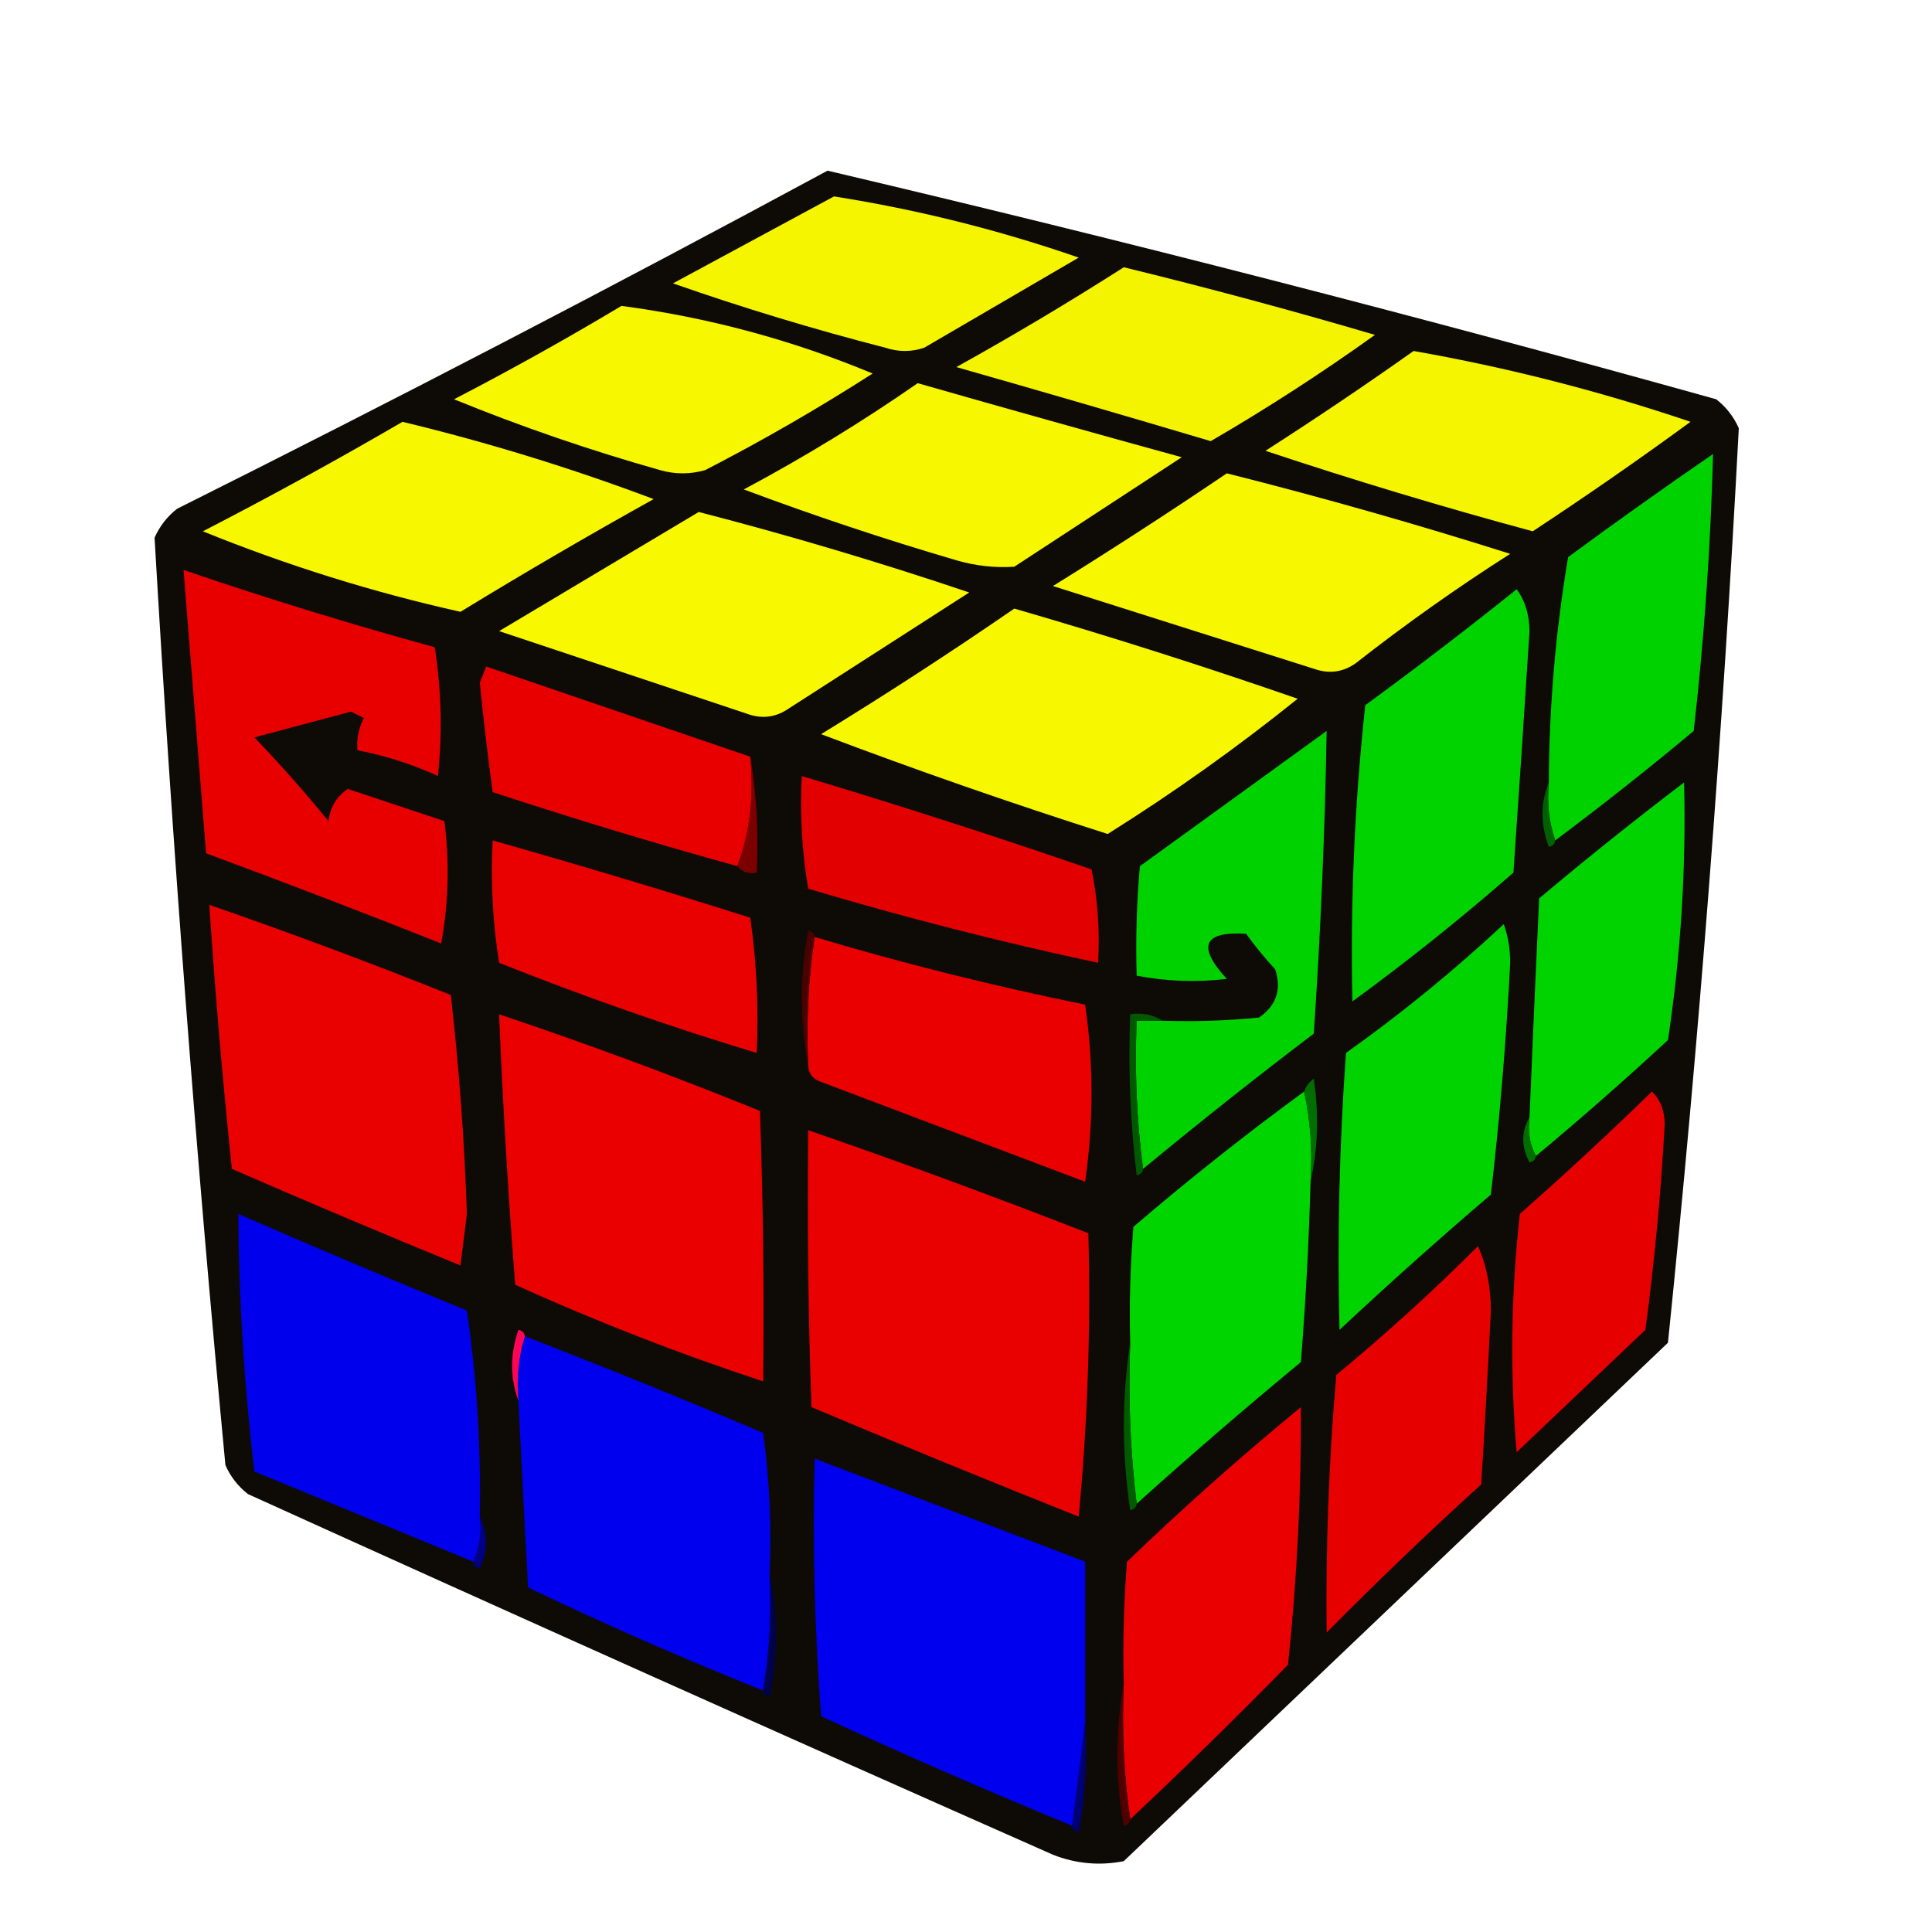 <?xml version="1.0" encoding="UTF-8"?>
<!DOCTYPE svg PUBLIC "-//W3C//DTD SVG 1.1//EN" "http://www.w3.org/Graphics/SVG/1.1/DTD/svg11.dtd">
<svg xmlns="http://www.w3.org/2000/svg" version="1.1" width="300px" height="300px" style="shape-rendering:geometricPrecision; text-rendering:geometricPrecision; image-rendering:optimizeQuality; fill-rule:evenodd; clip-rule:evenodd" xmlns:xlink="http://www.w3.org/1999/xlink">
<g><path style="opacity:0.97" fill="#080501" d="M 128.5,26.5 C 174.702,37.384 220.702,49.217 266.5,62C 268.049,63.214 269.215,64.714 270,66.5C 267.505,113.93 263.839,161.263 259,208.5C 230.833,235.333 202.667,262.167 174.5,289C 170.739,289.738 167.072,289.405 163.5,288C 121.75,269.527 80.083,250.861 38.5,232C 36.951,230.786 35.785,229.286 35,227.5C 30.448,179.543 26.781,131.543 24,83.5C 24.785,81.714 25.951,80.214 27.5,79C 61.542,61.981 95.209,44.481 128.5,26.5 Z"/></g>
<g><path style="opacity:1" fill="#f5f500" d="M 129.5,30.5 C 142.449,32.538 155.115,35.705 167.5,40C 159.5,44.667 151.5,49.333 143.5,54C 141.5,54.667 139.5,54.667 137.5,54C 126.305,51.121 115.305,47.787 104.5,44C 112.927,39.457 121.26,34.957 129.5,30.5 Z"/></g>
<g><path style="opacity:1" fill="#f4f400" d="M 174.5,41.5 C 187.585,44.695 200.585,48.195 213.5,52C 205.259,57.909 196.759,63.409 188,68.5C 174.856,64.589 161.689,60.756 148.5,57C 157.395,52.059 166.062,46.892 174.5,41.5 Z"/></g>
<g><path style="opacity:1" fill="#f7f700" d="M 96.5,47.5 C 109.977,49.285 122.977,52.785 135.5,58C 127.092,63.4 118.425,68.4 109.5,73C 107.167,73.667 104.833,73.667 102.5,73C 91.576,69.915 80.909,66.248 70.5,62C 79.39,57.392 88.057,52.559 96.5,47.5 Z"/></g>
<g><path style="opacity:1" fill="#f5f500" d="M 219.5,54.5 C 234.098,57.066 248.431,60.733 262.5,65.5C 254.461,71.376 246.294,77.043 238,82.5C 223.992,78.718 210.159,74.551 196.5,70C 204.344,64.97 212.011,59.804 219.5,54.5 Z"/></g>
<g><path style="opacity:1" fill="#f7f700" d="M 142.5,59.5 C 156.098,63.39 169.765,67.224 183.5,71C 174.833,76.667 166.167,82.333 157.5,88C 154.485,88.201 151.485,87.868 148.5,87C 137.352,83.729 126.352,80.062 115.5,76C 124.897,70.977 133.897,65.477 142.5,59.5 Z"/></g>
<g><path style="opacity:1" fill="#f7f700" d="M 62.5,65.5 C 75.739,68.691 88.739,72.691 101.5,77.5C 91.37,83.134 81.37,88.967 71.5,95C 57.894,91.966 44.56,87.799 31.5,82.5C 42.056,77.059 52.389,71.392 62.5,65.5 Z"/></g>
<g><path style="opacity:1" fill="#00d200" d="M 241.5,130.5 C 240.523,127.713 240.19,124.713 240.5,121.5C 240.548,109.726 241.548,98.06 243.5,86.5C 250.912,81.044 258.412,75.71 266,70.5C 265.624,84.849 264.624,99.182 263,113.5C 255.958,119.381 248.792,125.047 241.5,130.5 Z"/></g>
<g><path style="opacity:1" fill="#f7f700" d="M 190.5,73.5 C 205.298,77.226 219.965,81.392 234.5,86C 226.222,91.278 218.222,96.945 210.5,103C 208.635,104.301 206.635,104.635 204.5,104C 190.85,99.668 177.183,95.335 163.5,91C 172.675,85.304 181.675,79.47 190.5,73.5 Z"/></g>
<g><path style="opacity:1" fill="#f8f800" d="M 108.5,79.5 C 122.61,83.146 136.61,87.313 150.5,92C 141.167,98 131.833,104 122.5,110C 120.635,111.301 118.635,111.635 116.5,111C 103.489,106.663 90.489,102.33 77.5,98C 87.897,91.807 98.23,85.641 108.5,79.5 Z"/></g>
<g><path style="opacity:1" fill="#e80000" d="M 28.5,88.5 C 41.386,92.907 54.386,96.907 67.5,100.5C 68.546,107.13 68.713,113.797 68,120.5C 63.996,118.665 59.83,117.332 55.5,116.5C 55.357,114.738 55.691,113.071 56.5,111.5C 55.833,111.167 55.167,110.833 54.5,110.5C 49.494,111.834 44.494,113.167 39.5,114.5C 43.519,118.685 47.352,123.018 51,127.5C 51.265,125.349 52.265,123.682 54,122.5C 59.027,124.176 64.027,125.842 69,127.5C 69.831,133.859 69.664,140.193 68.5,146.5C 56.374,141.685 44.207,137.019 32,132.5C 30.833,117.826 29.666,103.16 28.5,88.5 Z"/></g>
<g><path style="opacity:1" fill="#00d300" d="M 235.5,91.5 C 236.8,93.223 237.467,95.39 237.5,98C 236.706,110.502 235.872,123.002 235,135.5C 226.955,142.547 218.622,149.213 210,155.5C 209.669,140.133 210.335,124.8 212,109.5C 220.018,103.636 227.852,97.636 235.5,91.5 Z"/></g>
<g><path style="opacity:1" fill="#f7f700" d="M 157.5,94.5 C 172.297,98.792 186.964,103.458 201.5,108.5C 192.097,116.065 182.263,123.065 172,129.5C 156.983,124.717 142.15,119.551 127.5,114C 137.735,107.725 147.735,101.225 157.5,94.5 Z"/></g>
<g><path style="opacity:1" fill="#e80000" d="M 116.5,117.5 C 117.117,123.598 116.45,129.265 114.5,134.5C 101.762,130.977 89.095,127.143 76.5,123C 75.74,117.393 75.073,111.727 74.5,106C 74.833,105.167 75.167,104.333 75.5,103.5C 89.179,108.171 102.846,112.837 116.5,117.5 Z"/></g>
<g><path style="opacity:1" fill="#00d200" d="M 177.5,181.5 C 176.508,174.018 176.175,166.352 176.5,158.5C 177.833,158.5 179.167,158.5 180.5,158.5C 185.511,158.666 190.511,158.499 195.5,158C 198.207,156.136 199.041,153.636 198,150.5C 196.38,148.759 194.88,146.925 193.5,145C 186.838,144.596 185.838,146.929 190.5,152C 185.806,152.564 181.14,152.397 176.5,151.5C 176.334,145.824 176.501,140.157 177,134.5C 186.667,127.5 196.333,120.5 206,113.5C 205.734,129.155 205.067,144.822 204,160.5C 195.004,167.333 186.171,174.333 177.5,181.5 Z"/></g>
<g><path style="opacity:1" fill="#e30000" d="M 124.5,120.5 C 139.574,125.024 154.574,129.858 169.5,135C 170.469,139.737 170.803,144.57 170.5,149.5C 155.372,146.275 140.372,142.442 125.5,138C 124.525,132.259 124.192,126.425 124.5,120.5 Z"/></g>
<g><path style="opacity:1" fill="#00d300" d="M 238.5,179.5 C 237.539,177.735 237.205,175.735 237.5,173.5C 237.97,162.169 238.47,150.835 239,139.5C 246.356,133.31 253.856,127.31 261.5,121.5C 261.833,134.835 261,148.169 259,161.5C 252.295,167.709 245.462,173.709 238.5,179.5 Z"/></g>
<g><path style="opacity:1" fill="#7d0000" d="M 116.5,117.5 C 117.49,123.31 117.823,129.31 117.5,135.5C 116.209,135.737 115.209,135.404 114.5,134.5C 116.45,129.265 117.117,123.598 116.5,117.5 Z"/></g>
<g><path style="opacity:1" fill="#006002" d="M 240.5,121.5 C 240.19,124.713 240.523,127.713 241.5,130.5C 241.44,131.043 241.107,131.376 240.5,131.5C 239.194,128.02 239.194,124.687 240.5,121.5 Z"/></g>
<g><path style="opacity:1" fill="#e90000" d="M 76.5,130.5 C 89.88,134.293 103.213,138.293 116.5,142.5C 117.497,149.468 117.83,156.468 117.5,163.5C 104.001,159.422 90.667,154.756 77.5,149.5C 76.504,143.202 76.17,136.868 76.5,130.5 Z"/></g>
<g><path style="opacity:1" fill="#e90000" d="M 32.5,140.5 C 45.12,144.873 57.62,149.54 70,154.5C 71.286,165.779 72.119,177.113 72.5,188.5C 72.167,191.167 71.833,193.833 71.5,196.5C 59.594,191.629 47.761,186.629 36,181.5C 34.575,167.844 33.408,154.177 32.5,140.5 Z"/></g>
<g><path style="opacity:1" fill="#00d300" d="M 233.5,143.5 C 234.162,145.304 234.495,147.304 234.5,149.5C 233.89,161.537 232.89,173.537 231.5,185.5C 223.518,192.315 215.684,199.315 208,206.5C 207.637,192.158 207.97,177.825 209,163.5C 217.646,157.348 225.813,150.681 233.5,143.5 Z"/></g>
<g><path style="opacity:1" fill="#ea0000" d="M 126.5,145.5 C 140.309,149.619 154.309,153.119 168.5,156C 169.817,165.107 169.817,174.273 168.5,183.5C 154.833,178.333 141.167,173.167 127.5,168C 126.244,167.583 125.577,166.75 125.5,165.5C 125.176,158.646 125.509,151.979 126.5,145.5 Z"/></g>
<g><path style="opacity:1" fill="#eb0000" d="M 77.5,157.5 C 91.157,162.078 104.657,167.078 118,172.5C 118.5,186.496 118.667,200.496 118.5,214.5C 105.427,210.196 92.594,205.196 80,199.5C 78.908,185.512 78.075,171.512 77.5,157.5 Z"/></g>
<g><path style="opacity:1" fill="#4a0100" d="M 126.5,145.5 C 125.509,151.979 125.176,158.646 125.5,165.5C 124.181,158.656 124.181,151.656 125.5,144.5C 126.107,144.624 126.44,144.957 126.5,145.5 Z"/></g>
<g><path style="opacity:1" fill="#005901" d="M 180.5,158.5 C 179.167,158.5 177.833,158.5 176.5,158.5C 176.175,166.352 176.508,174.018 177.5,181.5C 177.44,182.043 177.107,182.376 176.5,182.5C 175.502,174.193 175.169,165.86 175.5,157.5C 177.415,157.216 179.081,157.549 180.5,158.5 Z"/></g>
<g><path style="opacity:1" fill="#00d500" d="M 202.5,169.5 C 203.486,173.97 203.819,178.637 203.5,183.5C 203.244,192.843 202.744,202.176 202,211.5C 193.333,218.669 184.833,226.002 176.5,233.5C 175.507,225.35 175.174,217.017 175.5,208.5C 175.334,202.491 175.501,196.491 176,190.5C 184.591,183.13 193.424,176.13 202.5,169.5 Z"/></g>
<g><path style="opacity:1" fill="#e70000" d="M 256.5,169.5 C 257.777,170.694 258.444,172.36 258.5,174.5C 257.914,185.211 256.914,195.878 255.5,206.5C 248.833,212.833 242.167,219.167 235.5,225.5C 234.454,213.164 234.621,200.831 236,188.5C 243.03,182.3 249.863,175.967 256.5,169.5 Z"/></g>
<g><path style="opacity:1" fill="#e90000" d="M 125.5,175.5 C 140.086,180.529 154.586,185.863 169,191.5C 169.388,206.19 168.888,220.856 167.5,235.5C 153.595,229.963 139.761,224.296 126,218.5C 125.5,204.171 125.333,189.837 125.5,175.5 Z"/></g>
<g><path style="opacity:1" fill="#006f00" d="M 203.5,183.5 C 203.819,178.637 203.486,173.97 202.5,169.5C 202.783,168.711 203.283,168.044 204,167.5C 204.817,173.016 204.651,178.35 203.5,183.5 Z"/></g>
<g><path style="opacity:1" fill="#006d00" d="M 237.5,173.5 C 237.205,175.735 237.539,177.735 238.5,179.5C 238.44,180.043 238.107,180.376 237.5,180.5C 236.203,178.027 236.203,175.693 237.5,173.5 Z"/></g>
<g><path style="opacity:1" fill="#0000ec" d="M 74.5,235.5 C 74.802,238.059 74.468,240.393 73.5,242.5C 62.156,237.827 50.823,233.16 39.5,228.5C 37.926,215.204 37.093,201.871 37,188.5C 48.761,193.629 60.594,198.629 72.5,203.5C 74.041,214.109 74.707,224.776 74.5,235.5 Z"/></g>
<g><path style="opacity:1" fill="#e70000" d="M 229.5,193.5 C 230.82,196.428 231.486,199.761 231.5,203.5C 231.059,212.503 230.559,221.503 230,230.5C 221.808,237.936 213.808,245.603 206,253.5C 205.846,240.155 206.346,226.822 207.5,213.5C 215.178,207.152 222.512,200.485 229.5,193.5 Z"/></g>
<g><path style="opacity:1" fill="#0000ee" d="M 81.5,207.5 C 93.923,212.307 106.257,217.307 118.5,222.5C 119.497,229.803 119.831,237.137 119.5,244.5C 119.823,250.69 119.49,256.69 118.5,262.5C 106.164,257.583 93.997,252.249 82,246.5C 81.482,236.83 80.982,227.163 80.5,217.5C 80.187,213.958 80.521,210.625 81.5,207.5 Z"/></g>
<g><path style="opacity:1" fill="#fe0554" d="M 81.5,207.5 C 80.521,210.625 80.187,213.958 80.5,217.5C 79.192,213.981 79.192,210.315 80.5,206.5C 81.107,206.624 81.44,206.957 81.5,207.5 Z"/></g>
<g><path style="opacity:1" fill="#ea0000" d="M 175.5,282.5 C 174.509,275.687 174.175,268.687 174.5,261.5C 174.334,255.158 174.5,248.825 175,242.5C 183.703,234.129 192.703,226.129 202,218.5C 202.066,231.856 201.399,245.189 200,258.5C 191.938,266.73 183.772,274.73 175.5,282.5 Z"/></g>
<g><path style="opacity:1" fill="#005b01" d="M 175.5,208.5 C 175.174,217.017 175.507,225.35 176.5,233.5C 176.44,234.043 176.107,234.376 175.5,234.5C 174.179,225.675 174.179,217.009 175.5,208.5 Z"/></g>
<g><path style="opacity:1" fill="#0000ee" d="M 168.5,267.5 C 167.833,272.833 167.167,278.167 166.5,283.5C 153.405,278.121 140.405,272.454 127.5,266.5C 126.501,253.183 126.167,239.85 126.5,226.5C 140.53,231.852 154.53,237.185 168.5,242.5C 168.5,250.833 168.5,259.167 168.5,267.5 Z"/></g>
<g><path style="opacity:1" fill="#000080" d="M 74.5,235.5 C 75.8,238.024 75.8,240.691 74.5,243.5C 73.893,243.376 73.56,243.043 73.5,242.5C 74.468,240.393 74.802,238.059 74.5,235.5 Z"/></g>
<g><path style="opacity:1" fill="#00024c" d="M 119.5,244.5 C 120.817,250.678 120.817,257.012 119.5,263.5C 118.893,263.376 118.56,263.043 118.5,262.5C 119.49,256.69 119.823,250.69 119.5,244.5 Z"/></g>
<g><path style="opacity:1" fill="#500000" d="M 174.5,261.5 C 174.175,268.687 174.509,275.687 175.5,282.5C 175.44,283.043 175.107,283.376 174.5,283.5C 173.181,276.01 173.181,268.677 174.5,261.5 Z"/></g>
<g><path style="opacity:1" fill="#000076" d="M 168.5,267.5 C 168.829,273.206 168.495,278.872 167.5,284.5C 166.893,284.376 166.56,284.043 166.5,283.5C 167.167,278.167 167.833,272.833 168.5,267.5 Z"/></g>
</svg>
